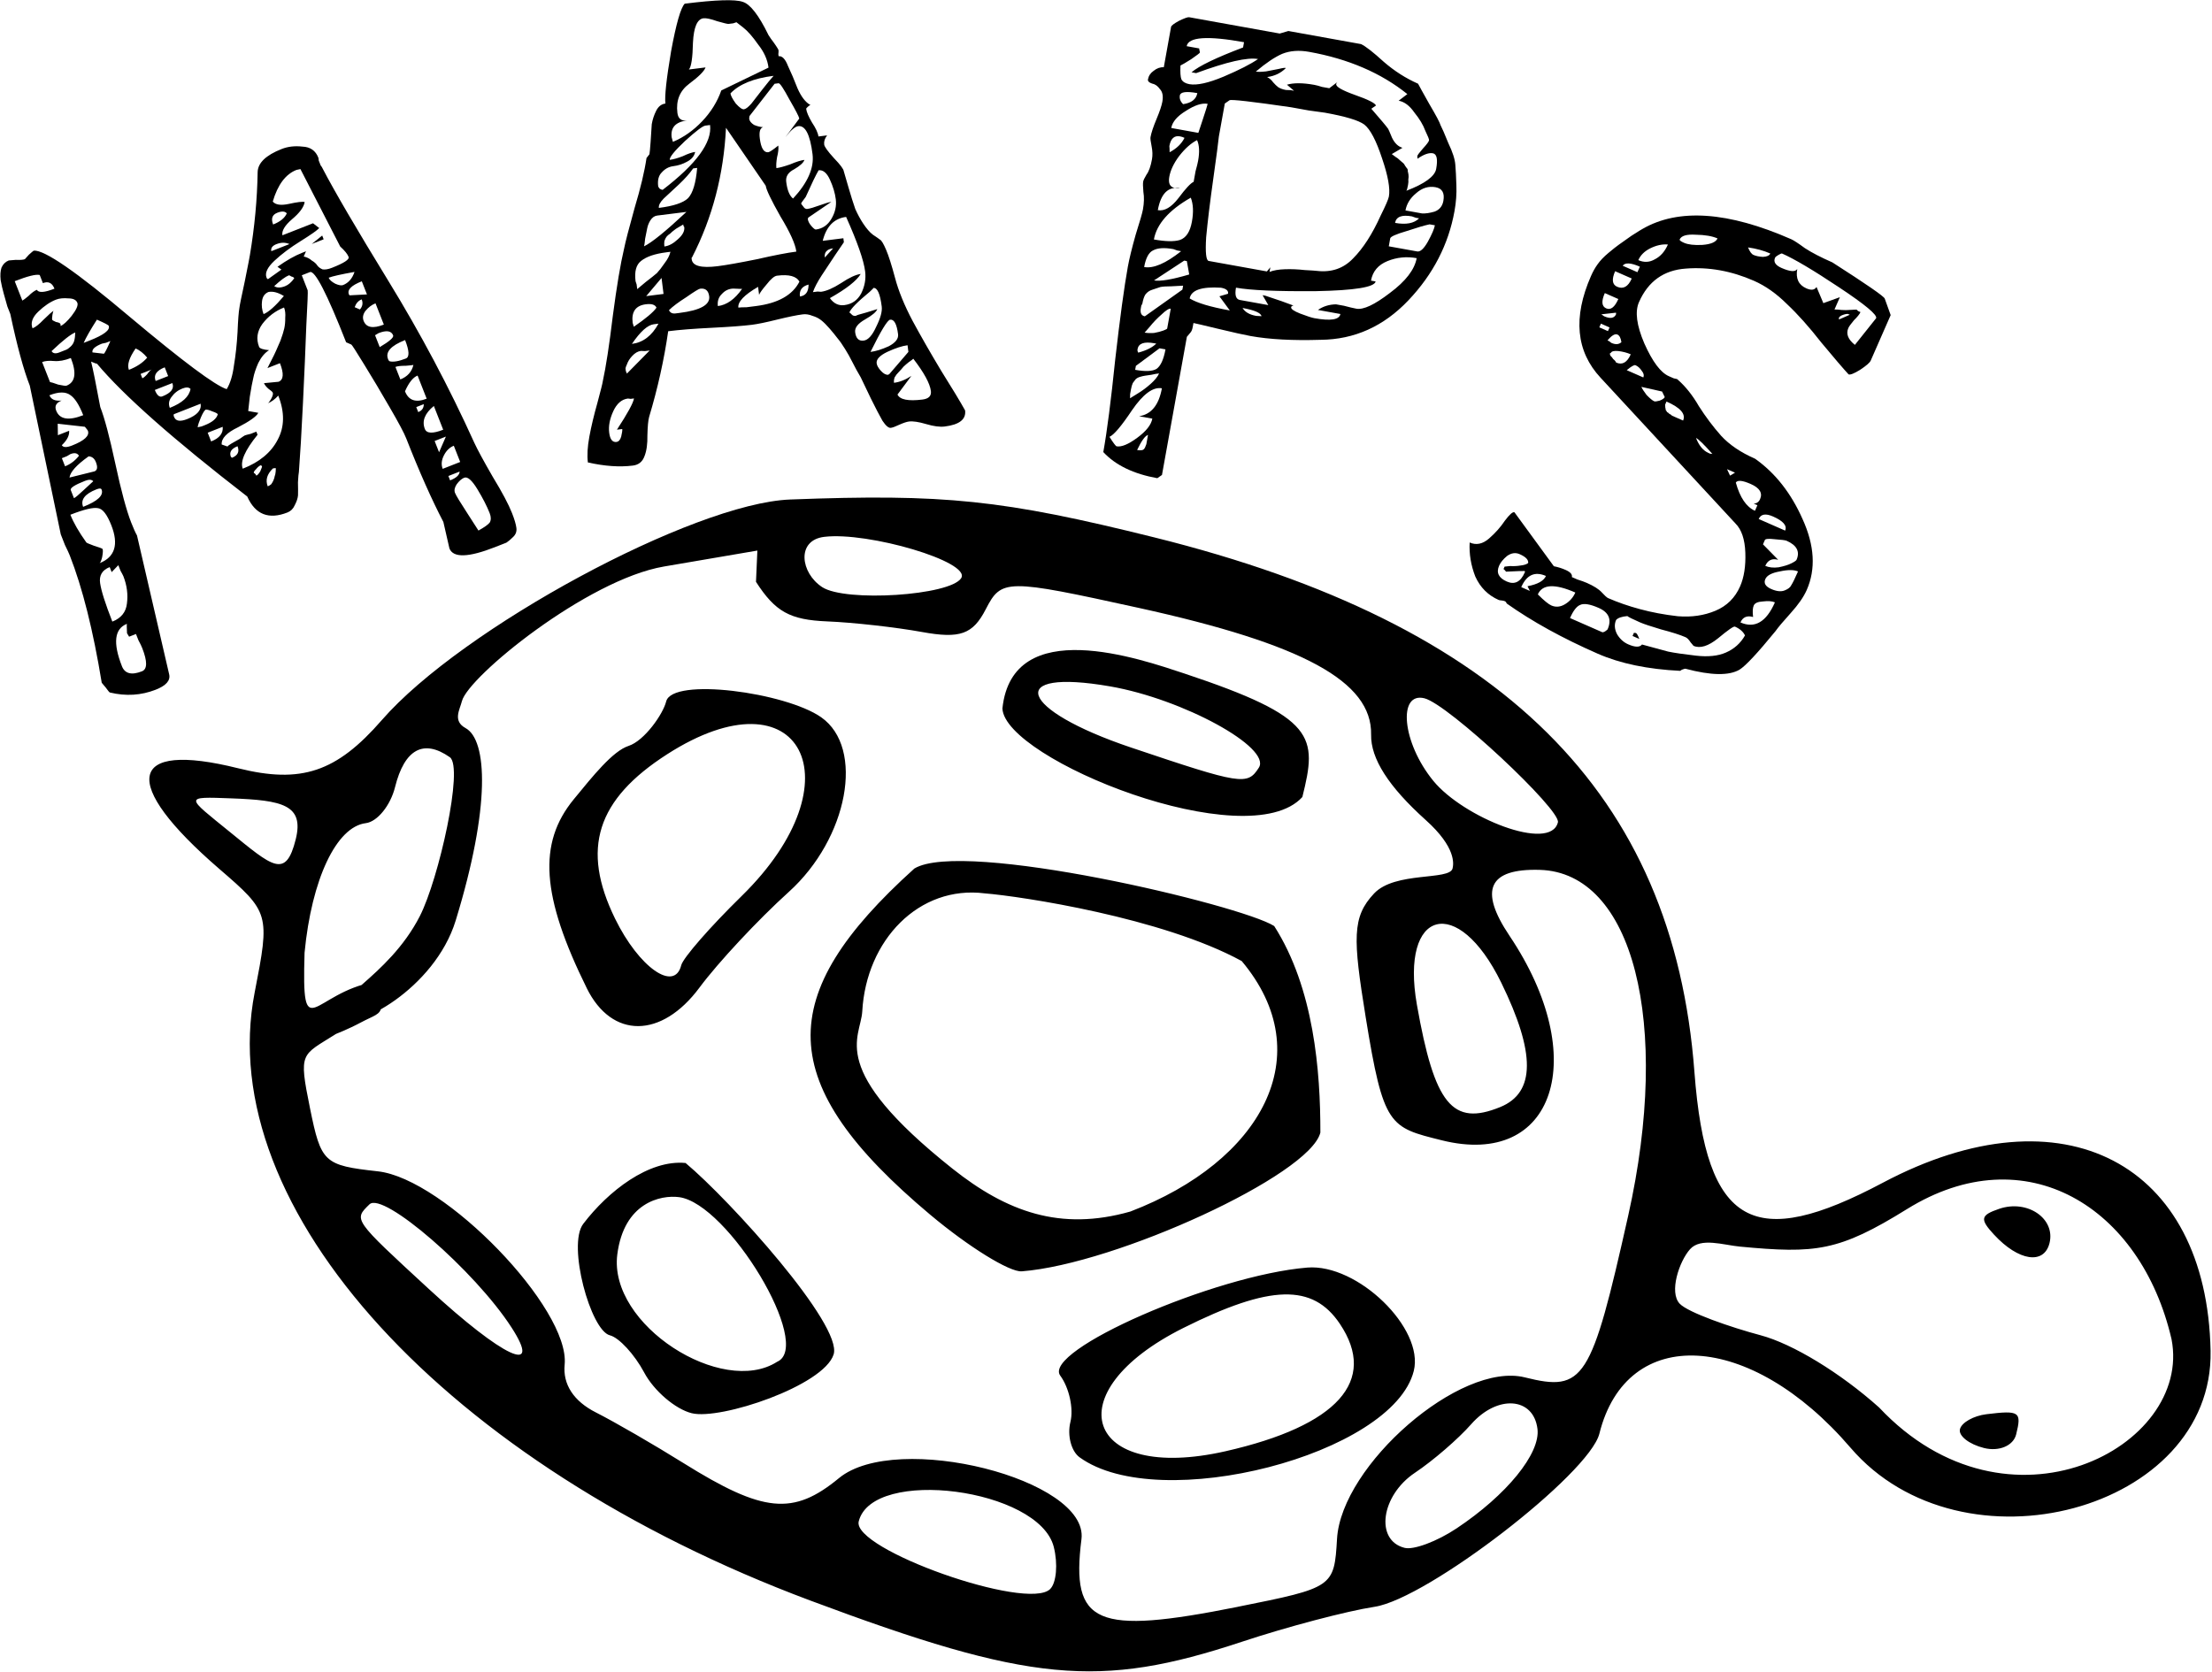 <?xml version="1.0" encoding="UTF-8" standalone="no"?>
<!-- Created with Inkscape (http://www.inkscape.org/) -->

<svg
   xmlns:dc="http://purl.org/dc/elements/1.1/"
   xmlns:cc="http://creativecommons.org/ns#"
   xmlns:rdf="http://www.w3.org/1999/02/22-rdf-syntax-ns#"
   xmlns:svg="http://www.w3.org/2000/svg"
   xmlns="http://www.w3.org/2000/svg"
   xmlns:sodipodi="http://sodipodi.sourceforge.net/DTD/sodipodi-0.dtd"
   xmlns:inkscape="http://www.inkscape.org/namespaces/inkscape"
   width="44.721mm"
   height="33.818mm"
   viewBox="0 0 44.721 33.818"
   version="1.1"
   id="svg5011"
   inkscape:version="0.92.1 r15371"
   sodipodi:docname="stickers_little_new.svg">
  <defs
     id="defs5005" />
  <sodipodi:namedview
     id="base"
     pagecolor="#ffffff"
     bordercolor="#666666"
     borderopacity="1.0"
     inkscape:pageopacity="0.0"
     inkscape:pageshadow="2"
     inkscape:zoom="2.8"
     inkscape:cx="30.879966"
     inkscape:cy="66.808094"
     inkscape:document-units="mm"
     inkscape:current-layer="text39981-9-3-5"
     showgrid="false"
     fit-margin-top="0"
     fit-margin-left="0"
     fit-margin-right="0"
     fit-margin-bottom="0"
     inkscape:window-width="1920"
     inkscape:window-height="1147"
     inkscape:window-x="-8"
     inkscape:window-y="-8"
     inkscape:window-maximized="1" />
  <g
     inkscape:label="Calque 1"
     inkscape:groupmode="layer"
     id="layer1"
     transform="translate(-5.925,-5.973)">
    <g
       id="g5156"
       transform="matrix(0.282,0,0,0.282,16.971,12.268)">
      <g
         transform="translate(-83.298,-264.81)"
         style="display:inline"
         inkscape:label="calque2"
         id="layer3" />
      <g
         transform="translate(-83.298,-264.81)"
         style="display:inline"
         id="layer1-9"
         inkscape:label="Calque 1">
        <g
           style="display:inline"
           id="g10020-9"
           transform="translate(-331.065,378.714)">
          <g
             id="g9548-8-2"
             transform="translate(615.787,-542.844)">
            <g
               inkscape:export-ydpi="90"
               inkscape:export-xdpi="90"
               inkscape:export-filename="C:\Users\Sébastien\Pictures\text39987-0-9.png"
               id="text39921-8-4-2"
               style="font-style:normal;font-weight:normal;font-size:48.148px;line-height:125%;font-family:sans-serif;letter-spacing:0px;word-spacing:0px;fill:#000000;fill-opacity:1;stroke:none;stroke-width:1px;stroke-linecap:butt;stroke-linejoin:miter;stroke-opacity:1"
               inkscape:transform-center-x="-0.16509734"
               transform="rotate(-17.028,-309.699,571.319)"
               inkscape:transform-center-y="-0.040119424">
              <path
                 id="path21201-3"
                 style="font-style:normal;font-variant:normal;font-weight:normal;font-stretch:normal;font-family:'Cabin Sketch';-inkscape-font-specification:'Cabin Sketch'"
                 d="m -202.401,483.863 q -0.052,-0.044 -0.177,-0.421 l -0.177,-0.421 q 0.771,-5.661 0.482,-9.406 -0.018,-0.24 -0.111,-0.812 -0.044,-0.576 -0.063,-0.816 l 0.999,-10.846 q -0.141,-1.824 0.169,-5.325 -0.008,-0.096 -0.044,-0.576 0.007,-0.532 0.022,-0.968 0.011,-0.484 0.07,-0.971 0.103,-0.539 0.321,-0.846 0.266,-0.31 0.65,-0.34 l 0.491,0.107 q 0.447,0.159 0.639,0.144 l 0.369,-0.222 q 0.373,-0.174 0.421,-0.177 1.13,0.251 5.189,6.554 4.056,6.255 5.127,6.993 0.543,-0.476 0.997,-1.477 0.502,-1.005 0.941,-2.197 0.436,-1.241 0.646,-1.643 0.081,-0.199 0.93,-1.714 0.845,-1.562 0.886,-1.662 1.381,-2.762 2.278,-5.536 0.314,-0.942 2.138,-1.082 0.72,-0.056 1.47,0.273 0.794,0.277 0.857,1.093 0.004,0.048 -0.033,0.196 0.008,0.096 0.015,0.192 0.004,0.048 0.015,0.192 0.059,0.14 0.066,0.236 0.499,2.714 2.15,9.106 1.652,6.392 2.491,12.895 0.111,0.812 0.547,2.71 0.484,1.894 0.562,2.902 0.056,0.72 -0.011,1.112 -0.066,0.391 -0.439,0.565 -0.325,0.17 -0.561,0.236 -0.192,0.015 -0.864,0.067 -3.072,0.237 -3.157,-0.867 l 0.14,-1.942 q -0.495,-2.666 -0.791,-6.507 -0.048,-0.624 -0.48,-2.474 -0.436,-1.898 -0.846,-3.46 -0.414,-1.61 -0.466,-1.654 l -0.31,-0.266 q -0.433,-5.617 -1.009,-5.572 l -0.624,0.048 0.089,1.152 q 0.008,0.096 -0.831,2.382 -0.79,2.282 -1.864,5.262 -1.074,2.98 -1.72,4.624 -0.085,0.151 -0.284,0.698 -0.151,0.543 -0.269,0.89 -0.122,0.299 -0.436,0.613 -0.266,0.31 -0.65,0.34 -2.16,0.166 -2.419,-1.938 -5.799,-8.197 -7.513,-12.266 -0.048,0.004 -0.358,-0.262 -0.037,0.775 -0.325,3.309 0.096,1.248 -0.158,4.213 -0.254,2.965 -0.147,4.357 0.052,0.672 0.126,1.004 l -0.711,10.196 q -0.044,0.679 -1.244,0.772 -1.68,0.129 -3.198,-0.768 z m 1.377,-1.555 q 0.067,0.864 1.267,0.772 0.624,-0.048 0.506,-1.584 -0.018,-0.24 -0.096,-0.62 -0.03,-0.384 -0.037,-0.48 l -0.528,0.041 -0.07,-0.284 q 0.148,-0.591 0.192,-0.643 -1.44,0.111 -1.233,2.799 z m 26.768,-5.443 q -0.318,0.266 -0.295,0.554 0.022,0.288 0.417,1.658 0.395,1.37 0.399,1.418 0.713,-0.151 0.942,-0.314 0.225,-0.211 0.192,-0.643 -0.063,-0.816 -0.34,-1.905 -0.277,-1.089 -0.661,-1.06 -0.288,0.022 -0.654,0.292 z m -26.488,2.186 q 1.008,-0.078 1.377,-0.927 0.413,-0.901 0.332,-1.957 -0.008,-0.096 -0.081,-0.428 -0.03,-0.384 -0.033,-0.432 l -0.602,0.336 -0.03,-0.384 q -0.864,0.067 -0.993,0.897 -0.129,0.831 0.03,2.895 z m 26.093,-2.928 0.026,0.336 q 0.72,-0.056 0.838,-0.403 z m 1.008,-1.961 q -0.48,0.037 -0.883,0.454 -0.402,0.417 -0.365,0.897 l 1.344,-0.104 z m -1.215,-0.727 0.067,0.864 0.798,-0.931 z m -25.03,0.432 q 0.011,0.144 -0.199,0.547 -0.214,0.355 -0.31,0.362 1.776,-0.137 1.606,-2.345 -0.096,-1.248 -0.547,-1.455 -0.454,-0.255 -2.038,-0.133 0.07,0.912 0.51,2.23 0.004,0.048 0.465,0.399 0.458,0.303 0.513,0.395 z m 24.612,-1.462 q 0.041,0.528 1.241,0.436 l -0.141,-1.824 q -1.171,0.477 -1.1,1.389 z m -11.241,-0.486 q -0.79,0.399 -0.735,1.119 0.144,-0.011 0.284,-0.07 0.137,-0.107 0.225,-0.211 0.133,-0.155 0.174,-0.255 0.089,-0.103 0.17,-0.303 0.081,-0.199 0.077,-0.247 l -0.196,-0.033 z m -0.761,-0.473 q -0.192,0.015 -0.421,0.177 -0.233,0.115 -0.225,0.211 l 0.052,0.044 q 0.055,0.092 0.063,0.188 0.144,-0.011 0.369,-0.222 0.222,-0.259 0.218,-0.307 l -0.055,-0.092 z m 11.872,-0.722 0.03,0.384 q 0.432,-0.033 0.546,-0.428 z m -11.459,-1.435 q -1.791,1.2 -1.728,2.016 1.92,-0.148 2.995,-1.245 1.122,-1.101 0.974,-3.021 -0.462,0.277 -0.894,0.31 0.096,-0.008 0.321,-0.218 0.27,-0.262 0.258,-0.406 -0.008,-0.096 -0.222,-0.369 -0.166,-0.277 -0.181,-0.469 l 1.03,0.21 q 0.576,-0.044 0.484,-1.245 l -0.96,0.074 q 0.044,-0.052 0.402,-0.417 0.358,-0.366 0.535,-0.572 0.177,-0.207 0.532,-0.62 0.351,-0.462 0.521,-0.764 0.17,-0.303 0.284,-0.698 0.162,-0.399 0.137,-0.735 -1.008,0.078 -1.832,0.672 -0.775,0.591 -0.705,1.503 0.015,0.192 0.613,0.436 -0.521,0.137 -1.012,0.657 -0.443,0.517 -0.653,0.92 -0.214,0.355 -0.631,1.208 -0.369,0.849 -0.41,0.949 l 0.654,0.336 q -0.314,0.314 -1.695,0.565 -1.337,0.2 -1.481,0.838 l 0.358,0.262 q 0.044,-0.052 0.329,-0.122 0.332,-0.074 0.665,-0.148 0.377,-0.126 0.425,-0.129 0.096,-0.008 0.436,0.015 0.336,-0.026 0.432,-0.033 l 0.018,0.24 z m 11.019,0.117 q 0.081,1.056 1.33,0.96 l -0.137,-1.776 q -0.528,0.041 -1.193,0.816 z m -12.633,0.249 q -0.72,0.056 -0.679,0.584 l 0.055,0.092 q 0.672,-0.052 0.624,-0.676 z m -10.576,-0.006 q -1.344,0.104 -1.281,0.92 1.68,-0.129 1.628,-0.802 -0.011,-0.144 -0.347,-0.118 z m 23.065,-2.115 0.074,0.96 q 0.816,-0.063 1.2,-0.72 -0.048,0.004 -0.539,-0.103 -0.495,-0.155 -0.735,-0.137 z m -23.659,1.292 q -1.2,0.092 -1.182,0.333 l 0.048,0.624 q 0.144,-0.011 0.842,-0.355 0.698,-0.344 0.838,-0.403 -0.115,-0.233 -0.547,-0.199 z m 9.409,-0.725 0.052,0.672 q 0.96,-0.074 1.1,-0.761 z m 13.97,-1.077 q 0.355,0.214 1.171,0.151 0.432,-0.033 0.336,-1.281 -1.632,0.126 -1.569,0.942 l 0.008,0.096 0.055,0.092 z m -24.387,1.251 1.843,0.1 q 0.336,-0.026 0.292,-0.602 -0.033,-0.432 -0.38,-0.55 -1.507,0.502 -1.754,1.053 z m 11.495,-1.224 q -0.008,-0.096 -0.314,-0.314 -0.259,-0.222 -0.406,-0.258 -0.144,0.011 -0.498,0.425 -0.31,0.362 -0.436,0.613 0.048,-0.004 0.292,0.026 l 0.24,-0.018 q 0.864,-0.067 1.123,-0.473 z m 12.441,-2.118 0.07,0.912 q 1.185,-0.285 1.167,-0.525 -0.041,-0.528 -0.953,-0.458 l -0.284,0.07 z m -24.051,1.853 0.048,0.624 q 0.624,-0.048 1.174,-0.429 -0.074,-0.332 -0.554,-0.295 -0.048,0.004 -0.284,0.07 -0.24,0.018 -0.384,0.03 z m 8.593,-0.662 -0.041,0.1 0.008,0.096 q 0.037,0.48 0.853,0.417 1.152,-0.089 1.244,-0.772 l -2.064,0.159 z m -8.324,-0.228 q 0.07,0.284 0.694,0.236 1.44,-0.111 1.396,-0.687 -0.004,-0.048 -0.122,-0.329 l -1.798,-0.779 -0.229,0.79 0.864,-0.067 q -0.107,0.491 -0.805,0.835 z m 9.457,-1.357 q -0.528,0.041 -0.938,0.362 -0.366,0.27 -0.332,0.702 1.44,-0.111 1.817,-0.864 -0.115,-0.233 -0.547,-0.199 z m 13.844,-0.825 q 0.059,0.768 1.307,0.672 l -0.126,-1.632 q -0.432,0.033 -0.846,0.307 -0.366,0.27 -0.336,0.654 z m -15.764,0.346 q 0.048,0.624 0.384,0.598 1.008,-0.078 0.96,-0.702 z m 15.436,-1.479 0.31,0.266 q 0.369,-0.222 0.336,-0.654 -0.384,0.03 -0.646,0.388 z m -22.633,0.827 q 0.078,1.008 1.758,0.879 -0.092,-1.2 -0.466,-1.654 -0.377,-0.502 -1.433,-0.421 0.037,0.48 0.724,0.62 -0.624,0.048 -0.583,0.576 z m 8.349,-0.692 q -0.96,0.074 -0.908,0.746 l 0.96,-0.074 z m 14.158,-1.139 q 0.008,0.096 0.055,0.092 l 1.182,0.295 -0.078,-1.008 q -1.2,0.092 -1.159,0.621 z m -15.949,1.084 0.026,0.336 q 0.144,-0.011 0.421,-0.177 0.273,-0.214 0.417,-0.225 z m 0.195,-1.85 q -0.956,0.75 -0.912,1.326 0.912,-0.07 1.51,-0.454 -0.236,-0.561 -0.598,-0.871 z m 14.716,-0.796 q 0.018,0.24 0.332,0.554 0.31,0.266 0.502,0.251 0.624,-0.048 1.06,-0.661 -1.462,-0.177 -1.894,-0.144 z m -4.417,-0.287 q -0.432,0.033 -0.639,0.484 -0.207,0.451 -0.17,0.931 0.576,-0.044 1.772,-0.813 -0.476,-0.543 -0.964,-0.602 z m -16.876,1.59 q 0.1,0.041 0.51,0.347 0.454,0.255 0.55,0.247 1.008,-0.078 0.875,-1.806 -0.72,0.056 -1.219,-0.148 -0.499,-0.203 -0.835,-0.177 z m 17.385,-1.871 q 0.214,0.273 0.742,0.233 0.384,-0.03 0.794,-0.351 -0.008,-0.096 -0.159,-0.181 -0.107,-0.137 -0.155,-0.133 -0.384,0.03 -1.222,0.432 z m 2.644,-1.411 q 0.303,0.17 0.469,0.447 0.211,0.225 0.277,0.462 0.063,0.188 0.27,0.366 0.251,0.126 0.683,0.092 1.392,-0.107 1.37,-0.395 -0.026,-0.336 -0.358,-0.89 l -1.101,-6.145 -0.292,-0.026 q -1.248,0.096 -2.286,1.673 0.177,0.421 1.052,0.498 0.923,0.074 1.126,0.203 -0.251,0.502 -1.233,0.916 -0.934,0.41 -0.993,0.897 l 2.352,-0.181 0.325,0.458 q -0.277,0.166 -1.555,0.506 -1.278,0.34 -2.208,0.798 -0.931,0.458 -0.89,0.986 0.004,0.048 0.004,0.048 l 0.056,0.092 1.13,-0.377 -0.214,-0.273 q 1.13,-0.377 1.994,-0.443 l 0.288,-0.022 -0.266,0.31 z m -16.495,2.14 0.75,0.329 q 0.096,-0.008 0.716,-0.731 -0.048,0.004 -0.336,0.026 l -0.292,-0.026 q -0.816,0.063 -0.838,0.403 z m -2.777,-0.945 q 0.07,0.284 0.502,0.251 0.432,-0.033 0.528,-0.041 0.144,-0.011 0.377,-0.126 0.233,-0.115 0.362,-0.318 0.129,-0.203 0.247,-0.55 -0.528,0.041 -2.016,0.783 z m 3.77,-1.208 q -0.997,0.849 -1.396,1.315 l 0.432,-0.033 q 1.68,-0.129 1.643,-0.61 -0.008,-0.096 -0.68,-0.672 z m 17.208,-1.036 0.022,0.288 -0.912,0.07 z m -3.312,-0.373 q -0.48,0.037 -0.502,0.377 l 1.392,-0.107 q -0.362,-0.31 -0.89,-0.269 z m -16.961,0.486 q 0.004,0.048 0.211,0.225 0.251,0.126 0.259,0.222 0.008,0.096 -0.037,0.148 0.336,-0.026 0.979,-0.462 0.687,-0.488 0.665,-0.776 -0.026,-0.336 -0.521,-0.491 -0.499,-0.203 -0.883,-0.173 -0.672,0.052 -1.462,0.451 -0.79,0.399 -0.742,1.023 0.336,-0.026 0.938,-0.362 0.65,-0.34 0.886,-0.406 -0.048,0.004 -0.174,0.255 -0.126,0.251 -0.118,0.347 z m 17.666,-2.617 q -0.576,0.044 -0.524,0.716 0.816,-0.063 1.171,-0.477 -0.118,-0.281 -0.646,-0.24 z m -19.428,-0.821 0.115,1.488 q 0.096,-0.008 0.517,-0.185 0.417,-0.225 0.705,-0.248 0.077,0.38 1.23,0.292 -0.052,-0.672 -0.676,-0.624 l -0.048,-0.624 q -0.355,-0.214 -1.843,-0.1 z"
                 inkscape:connector-curvature="0" />
            </g>
            <g
               inkscape:export-ydpi="90"
               inkscape:export-xdpi="90"
               inkscape:export-filename="C:\Users\Sébastien\Pictures\text39987-0-9.png"
               id="text39921-7-7-5-0"
               style="font-style:normal;font-weight:normal;font-size:48.148px;line-height:125%;font-family:sans-serif;letter-spacing:0px;word-spacing:0px;fill:#000000;fill-opacity:1;stroke:none;stroke-width:1px;stroke-linecap:butt;stroke-linejoin:miter;stroke-opacity:1"
               transform="rotate(-2.753,-831.412,3631.265)">
              <path
                 id="path21226-1"
                 style="font-style:normal;font-variant:normal;font-weight:normal;font-stretch:normal;font-family:'Cabin Sketch';-inkscape-font-specification:'Cabin Sketch'"
                 d="m -45.889,473.862 q -0.059,-0.768 0.196,-1.85 0.255,-1.082 0.687,-2.371 0.429,-1.337 0.462,-1.532 0.414,-1.529 0.946,-4.66 0.577,-3.183 1.035,-4.764 0.185,-0.739 0.89,-2.869 0.754,-2.134 1.031,-3.556 l 0.222,-0.258 q 0.037,-0.148 0.126,-0.879 0.085,-0.779 0.144,-1.267 0.107,-0.491 0.362,-0.945 0.255,-0.454 0.687,-0.487 -0.059,-0.768 0.584,-3.715 0.691,-2.95 1.142,-3.371 3.36,-0.258 4.158,0.067 0.794,0.277 1.735,2.474 l 0.166,0.277 q 0.162,0.229 0.329,0.506 0.166,0.277 0.17,0.325 0.007,0.096 -0.026,0.292 l 0.011,0.144 q 0.384,-0.029 0.635,0.724 0.295,0.702 0.609,1.643 0.362,0.938 0.868,1.237 -0.048,0.004 -0.185,0.111 -0.137,0.107 -0.133,0.155 0.026,0.336 0.365,0.986 0.388,0.646 0.417,1.03 l 0.624,-0.048 q -0.266,0.31 -0.24,0.646 0.018,0.24 0.657,1.012 0.635,0.724 0.653,0.964 0.07,0.284 0.284,1.185 0.214,0.901 0.41,1.562 0.24,0.609 0.517,1.071 0.332,0.554 0.642,0.82 0.358,0.262 0.513,0.395 0.151,0.085 0.395,0.742 0.244,0.657 0.542,2.035 0.303,1.425 1.111,3.15 0.805,1.677 1.875,3.671 1.119,1.991 1.576,2.921 0.074,0.96 -1.511,1.082 -0.528,0.041 -1.322,-0.237 -0.794,-0.277 -1.226,-0.244 -0.24,0.018 -0.709,0.199 -0.421,0.177 -0.613,0.192 -0.24,0.018 -0.572,-0.536 -0.284,-0.558 -0.753,-1.632 -0.472,-1.123 -0.65,-1.544 -0.055,-0.092 -0.284,-0.558 -0.233,-0.513 -0.347,-0.746 -0.118,-0.281 -0.399,-0.79 -0.281,-0.51 -0.495,-0.783 -0.218,-0.321 -0.539,-0.731 -0.321,-0.41 -0.58,-0.632 -0.258,-0.222 -0.606,-0.34 -0.351,-0.166 -0.687,-0.14 -0.624,0.048 -1.861,0.288 -1.189,0.236 -1.813,0.284 -0.96,0.074 -2.891,0.077 -1.931,0.003 -3.131,0.096 -0.588,3.039 -1.659,6.067 -0.118,0.347 -0.189,1.318 -0.026,0.919 -0.274,1.47 -0.244,0.598 -0.868,0.646 -1.44,0.111 -3.216,-0.381 z m 1.995,-3.582 q -0.421,0.805 -0.366,1.525 0.055,0.72 0.487,0.687 0.24,-0.018 0.358,-0.366 0.115,-0.395 0.103,-0.539 l -0.384,0.029 q 1.223,-1.687 1.33,-2.179 -0.048,0.004 -0.24,0.018 l -0.196,-0.033 q -0.672,0.052 -1.093,0.857 z m 20.41,-0.214 q 0.236,0.561 1.772,0.443 0.672,-0.052 0.632,-0.58 -0.063,-0.816 -1.148,-2.375 -0.044,0.052 -0.321,0.218 -0.229,0.162 -0.41,0.321 -0.133,0.155 -0.358,0.366 -0.181,0.159 -0.31,0.362 -0.081,0.199 -0.067,0.391 0.624,-0.048 1.27,-0.436 l -1.06,1.289 z m -1.384,-2.308 q 0.018,0.24 0.284,0.558 0.266,0.318 0.506,0.299 l 0.092,-0.056 1.429,-1.51 -0.037,-0.48 q -0.576,0.044 -1.466,0.402 -0.842,0.354 -0.809,0.786 z m 1.116,-3.08 q -0.288,0.022 -1.518,2.241 0.576,-0.044 1.326,-0.343 0.746,-0.347 0.709,-0.827 -0.085,-1.104 -0.517,-1.071 z m -17.955,1.378 q -0.336,0.026 -0.65,0.34 -0.27,0.262 -0.392,0.561 -0.126,0.251 -0.122,0.299 l 0.015,0.192 q 0.059,0.14 0.063,0.188 l 1.714,-1.58 q -0.096,0.007 -0.336,0.026 l -0.292,-0.026 z m 15.406,-0.603 q 0.052,0.672 0.58,0.632 0.48,-0.037 0.942,-0.942 0.51,-0.908 0.469,-1.436 -0.107,-1.392 -0.539,-1.359 0.048,-0.004 -0.27,0.262 -1.37,1.023 -1.533,1.421 0.048,-0.004 0.155,0.133 0.107,0.137 0.299,0.122 0.044,-0.052 0.757,-0.203 0.757,-0.203 0.805,-0.207 -0.122,0.299 -0.912,0.698 -0.79,0.399 -0.753,0.879 z m -14.391,-1.262 q -0.672,0.052 -1.636,1.333 1.2,-0.092 1.972,-1.359 z m 12.7,-1.264 q 0.384,0.598 1.008,0.55 0.816,-0.063 1.245,-0.772 0.425,-0.757 0.362,-1.573 -0.092,-1.2 -1.174,-3.966 -1.296,0.1 -1.758,1.632 l 1.488,-0.114 0.022,0.288 q -0.089,0.103 -0.657,0.871 -0.524,0.716 -1.049,1.433 -0.48,0.665 -0.683,1.163 0.048,-0.004 0.336,-0.026 l 0.244,0.029 q 0.576,-0.044 1.455,-0.546 0.923,-0.554 1.451,-0.594 -0.476,0.713 -2.29,1.624 z m -13.198,-0.194 q -1.104,0.085 -1.012,1.285 l 0.07,0.284 q 1.337,-0.827 1.688,-1.288 -0.122,-0.329 -0.746,-0.281 z m 1.632,0.503 q 0.118,0.281 0.454,0.255 l 0.288,-0.022 q 2.256,-0.173 2.186,-1.085 -0.048,-0.624 -0.624,-0.58 -0.144,0.011 -1.019,0.561 -0.879,0.502 -1.285,0.871 z m 6.463,-1.365 q -1.533,0.794 -1.485,1.418 0.192,-0.015 0.58,0.004 0.432,-0.033 0.672,-0.052 2.4,-0.184 3.209,-1.598 -0.288,-0.606 -1.584,-0.506 -0.288,0.022 -0.776,0.591 -0.491,0.521 -0.573,0.72 l -0.044,-0.576 z m -1.784,0.04 q -0.484,-0.011 -0.842,0.354 -0.362,0.318 -0.321,0.846 0.96,-0.074 1.795,-1.152 -0.096,0.007 -0.34,-0.022 -0.244,-0.029 -0.292,-0.026 z m 5.406,-0.029 q -0.713,0.151 -0.661,0.823 0.624,-0.048 0.661,-0.823 z m -10.506,-0.98 -1.16,1.248 1.248,-0.096 z m 0.44,-1.82 q -1.248,0.096 -1.843,0.528 -0.55,0.38 -0.469,1.436 l 0.066,0.236 q 0.022,0.288 0.026,0.336 0.137,-0.107 0.639,-0.484 0.55,-0.38 0.824,-0.594 0.27,-0.262 0.576,-0.672 0.355,-0.414 0.469,-0.809 l -0.288,0.022 z m 11.95,0.29 q -0.672,0.052 -0.628,0.628 z m -10.166,0.297 q 0.055,0.72 1.832,0.584 0.912,-0.07 2.821,-0.361 1.906,-0.339 2.866,-0.413 -0.063,-0.816 -1.019,-2.578 -0.912,-1.813 -0.945,-2.245 l -2.647,-4.288 q -0.485,5.011 -2.871,9.154 l -0.044,0.052 q 0.004,0.048 0.007,0.096 z m 8.453,-2.484 q 0.018,0.24 0.233,0.513 0.214,0.273 0.31,0.266 0.72,-0.055 1.152,-0.716 0.432,-0.661 0.377,-1.381 -0.052,-0.672 -0.351,-1.422 -0.299,-0.75 -0.779,-0.713 -0.303,0.458 -1.016,1.865 -0.355,0.414 -0.351,0.462 l 0.055,0.092 q 0.055,0.092 0.162,0.229 0.103,0.089 0.199,0.081 0.288,-0.022 0.901,-0.214 0.613,-0.192 0.853,-0.21 l -1.706,1.048 -0.041,0.1 z m -8.667,-0.928 -2.112,0.162 q -0.288,0.022 -0.506,0.329 -0.174,0.255 -0.248,0.55 -0.074,0.295 -0.185,0.739 -0.063,0.439 -0.103,0.539 0.842,-0.354 3.154,-2.319 z m -0.27,0.89 q -0.092,0.055 -0.325,0.17 -0.233,0.114 -0.369,0.222 -0.092,0.056 -0.273,0.214 -0.185,0.111 -0.273,0.214 -0.089,0.103 -0.17,0.303 -0.033,0.196 -0.019,0.388 0.48,-0.037 0.979,-0.461 0.547,-0.428 0.513,-0.86 l -0.055,-0.092 z m 7.519,-2.702 q 0.07,0.912 0.432,1.222 1.662,-1.625 1.548,-3.113 -0.162,-2.112 -0.93,-2.053 -0.336,0.026 -0.957,0.749 l 1.06,-1.289 q -0.015,-0.192 -0.639,-1.4 -0.576,-1.211 -0.72,-1.2 l -0.288,0.022 -1.906,2.223 q -0.037,0.148 -0.033,0.196 0.018,0.24 0.325,0.458 0.351,0.166 0.643,0.192 -0.332,0.074 -0.277,0.794 0.081,1.056 0.561,1.019 0.144,-0.011 0.739,-0.443 0.026,0.336 -0.129,0.831 -0.107,0.491 -0.085,0.779 0.336,-0.026 0.997,-0.221 0.657,-0.244 1.041,-0.273 -0.122,0.299 -0.772,0.639 -0.654,0.292 -0.609,0.868 z m -6.617,-1.279 q -0.395,0.513 -1.075,1.097 -0.68,0.583 -1.134,0.956 -0.406,0.369 -0.384,0.657 1.584,-0.122 2.127,-0.598 0.539,-0.524 0.754,-2.134 z m -2.567,1.163 q 0.004,0.048 0.111,0.185 0.151,0.085 0.199,0.081 3.76,-2.606 3.616,-4.479 l -0.336,0.026 q -0.288,0.022 -1.514,1.034 -1.178,1.008 -1.156,1.296 0.384,-0.029 0.949,-0.218 0.561,-0.236 0.897,-0.262 -0.111,0.443 -0.624,0.676 -0.465,0.229 -0.993,0.269 -0.48,0.037 -0.838,0.402 -0.362,0.318 -0.31,0.99 z m 2.301,-4.619 q -1.248,0.096 -1.167,1.152 l 0.074,0.332 q 1.174,-0.428 2.164,-1.373 0.99,-0.945 1.477,-2.142 l 3.46,-1.473 q -0.066,-0.864 -0.661,-1.688 -0.55,-0.875 -1.015,-1.274 l -0.465,-0.399 q -0.048,0.004 -0.236,0.067 -0.192,0.015 -0.336,0.026 -0.096,0.007 -0.79,-0.229 -0.698,-0.284 -0.986,-0.262 -0.672,0.052 -0.835,1.706 -0.115,1.651 -0.384,1.913 l 1.2,-0.092 q -0.163,0.399 -1.219,1.108 -1.056,0.709 -0.953,2.053 0.048,0.624 0.672,0.576 z m 3.195,-1.79 q 0.018,0.24 0.347,0.746 0.373,0.454 0.565,0.44 0.192,-0.015 0.55,-0.38 0.355,-0.414 0.842,-0.982 0.532,-0.62 0.846,-0.934 -2.16,0.166 -3.15,1.111 z"
                 inkscape:connector-curvature="0" />
            </g>
            <g
               inkscape:export-ydpi="90"
               inkscape:export-xdpi="90"
               inkscape:export-filename="C:\Users\Sébastien\Pictures\text39987-0-9.png"
               id="text39921-7-1-9-5-1"
               style="font-style:normal;font-weight:normal;font-size:48.148px;line-height:125%;font-family:sans-serif;letter-spacing:0px;word-spacing:0px;fill:#000000;fill-opacity:1;stroke:none;stroke-width:1px;stroke-linecap:butt;stroke-linejoin:miter;stroke-opacity:1"
               transform="rotate(-1.482,-1353.482,7351.371)">
              <path
                 id="path21245-5"
                 style="font-style:normal;font-variant:normal;font-weight:normal;font-stretch:normal;font-size:48.148px;font-family:'Cabin Sketch';-inkscape-font-specification:'Cabin Sketch'"
                 d="m 16.879,472.175 q 0.459,-2.216 1.027,-6.622 0.625,-4.443 1.074,-6.612 0.176,-0.849 0.62,-2.281 0.491,-1.423 0.569,-1.8 0.146,-0.707 0.065,-1.265 -0.034,-0.548 0.005,-0.737 0.029,-0.141 0.249,-0.489 0.267,-0.338 0.423,-1.093 0.088,-0.424 -0.003,-0.935 -0.091,-0.511 -0.062,-0.652 0.098,-0.471 0.462,-1.281 0.364,-0.81 0.452,-1.234 0.127,-0.613 -0.154,-0.917 -0.224,-0.341 -0.554,-0.41 -0.32,-0.115 -0.281,-0.304 0.078,-0.377 0.42,-0.602 0.351,-0.271 0.738,-0.241 l 0.595,-2.876 q 0.029,-0.141 0.579,-0.421 0.597,-0.27 0.738,-0.24 l 6.459,1.337 0.624,-0.166 5.186,1.074 q 0.489,0.249 1.596,1.314 1.117,1.018 2.416,1.631 0.102,0.218 0.774,1.488 0.681,1.223 0.764,1.535 0.14,0.275 0.52,1.288 0.437,0.976 0.462,1.571 0.034,0.548 0.037,1.483 0.013,0.888 -0.182,1.831 -0.742,3.583 -3.47,6.313 -2.729,2.729 -6.354,2.667 -3.003,0.017 -5.03,-0.402 -0.66,-0.137 -2.291,-0.573 -1.584,-0.426 -1.772,-0.465 -0.02,0.094 -0.059,0.283 -0.059,0.283 -0.182,0.405 l -0.257,0.291 -2.04,9.854 -0.341,0.224 q -2.546,-0.527 -3.82,-1.971 z m 0.47,-1.083 q 0.401,0.673 0.496,0.693 0.519,0.107 1.496,-0.575 0.977,-0.683 1.114,-1.343 l -0.943,-0.195 q 1.314,-0.171 1.685,-1.962 -0.943,-0.195 -2.182,1.515 -1.182,1.673 -1.665,1.868 z m 2.767,-0.066 q -0.312,0.083 -0.81,1.062 0.189,0.039 0.34,0.021 0.151,-0.018 0.237,-0.197 0.086,-0.179 0.096,-0.226 0.02,-0.094 0.068,-0.33 0.059,-0.283 0.068,-0.33 z m 0.908,-4.385 q -0.198,0.008 -0.558,0.081 -0.302,0.036 -0.454,0.054 -0.151,0.018 -0.359,0.073 -0.208,0.055 -0.332,0.177 -0.067,0.085 -0.2,0.254 -0.086,0.179 -0.145,0.462 -0.01,0.047 -0.068,0.33 -0.002,0.245 -0.011,0.293 0.057,-0.037 0.559,-0.327 0.502,-0.289 0.92,-0.645 0.475,-0.393 0.647,-0.751 z m -1.649,-0.587 -0.059,0.283 q 1.084,0.225 1.53,-0.027 0.455,-0.299 0.68,-1.383 l -0.424,-0.088 z m 1.361,-1.587 q -1.084,-0.225 -1.211,0.388 -0.029,0.141 0.045,0.255 0.88,-0.211 1.307,-0.614 l -0.141,-0.029 z m 1.244,-2.447 q -0.189,-0.039 -0.673,0.401 -0.475,0.393 -0.865,0.853 l -0.381,0.413 q 0.283,0.059 0.68,0.042 0.406,-0.063 0.671,-0.156 0.265,-0.093 0.275,-0.14 z M 19.953,461.601 q -0.01,0.047 -0.076,0.132 -0.02,0.094 -0.039,0.189 -0.107,0.519 0.27,0.597 l 2.741,-1.842 0.059,-0.283 q -0.245,-0.002 -0.841,0.023 -0.538,-0.013 -0.793,0.032 -0.208,0.055 -0.577,0.176 -0.312,0.083 -0.512,0.336 -0.143,0.216 -0.231,0.641 z m 3.401,-0.279 q 0.78,0.506 2.855,0.935 l -0.72,-1.034 0.624,-0.166 q 0.068,-0.33 -0.497,-0.447 -2.076,-0.184 -2.262,0.712 z m 3.772,0.781 q 0.252,0.446 0.959,0.592 l 0.387,0.031 q -0.073,-0.359 -1.346,-0.623 z m 3.655,-0.079 q -0.151,0.018 -0.171,0.112 -0.039,0.189 0.639,0.476 0.725,0.298 1.008,0.356 1.744,0.361 1.871,-0.252 l -1.603,-0.332 q 0.569,-0.374 1.306,-0.369 l 0.566,0.117 q 0.556,0.164 0.886,0.233 0.754,0.156 2.434,-1.069 1.727,-1.216 1.981,-2.442 -1.084,-0.225 -2.097,0.156 -1.013,0.38 -1.218,1.37 l 0.33,0.068 q -0.127,0.613 -4.3,0.585 -4.164,-0.075 -5.72,-0.398 -0.166,0.802 0.258,0.889 l 2.027,0.42 -0.392,-0.72 0.189,0.039 q 1.328,0.472 2.006,0.76 z m -7.748,-3.424 -2.2,1.364 q 0.66,0.137 2.533,-0.361 l -0.145,-0.964 z m -0.759,-0.846 q -0.943,-0.195 -1.436,0.047 -0.483,0.195 -0.688,1.185 0.99,0.205 2.68,-1.068 -0.047,-0.01 -0.283,-0.059 -0.226,-0.096 -0.273,-0.106 z m 3.96,-10.341 -0.488,2.357 q -0.07,0.576 -0.483,3.047 -0.413,2.471 -0.614,4.151 -0.143,1.642 0.14,1.701 l 4.149,0.859 0.257,-0.291 -0.068,0.33 q 0.426,-0.158 1.115,-0.162 0.689,-0.005 1.406,0.095 0.774,0.062 0.868,0.081 1.575,0.228 2.631,-0.832 1.102,-1.05 2.051,-3.017 0.564,-1.063 0.623,-1.346 0.176,-0.849 -0.416,-2.741 -0.582,-1.94 -1.211,-2.463 -0.592,-0.467 -2.808,-0.926 -0.141,-0.029 -1.141,-0.187 -0.99,-0.205 -1.273,-0.264 -4.225,-0.727 -4.396,-0.615 l -0.341,0.224 z m -2.614,6.687 q -2.379,1.278 -2.72,2.928 1.226,0.254 1.85,0.088 0.681,-0.203 0.906,-1.288 0.215,-1.037 -0.036,-1.728 z m -0.741,-0.694 q -1.273,-0.264 -1.644,1.528 0.707,0.146 1.498,-0.821 0.8,-1.014 1.122,-1.144 0.059,-0.283 0.156,-0.754 0.155,-0.509 0.203,-0.745 0.195,-0.943 -0.037,-1.483 -0.654,0.307 -1.311,1.105 -0.6,0.761 -0.746,1.468 -0.146,0.707 0.372,0.815 0.236,0.049 0.387,0.031 z m 18.185,3.126 -0.377,-0.078 q -0.511,0.091 -1.665,0.442 -1.145,0.304 -1.184,0.492 l -0.117,0.566 2.027,0.42 q 0.33,0.068 0.779,-0.675 0.459,-0.79 0.537,-1.167 z m -1.629,-0.681 q -1.084,-0.225 -1.221,0.436 1.179,0.244 1.73,-0.281 l -0.236,-0.049 q -0.226,-0.096 -0.273,-0.106 z m 1.751,-2.047 q -0.754,-0.156 -1.41,0.397 -0.646,0.506 -0.792,1.213 0.802,0.166 1.179,0.244 0.387,0.031 0.907,-0.107 0.53,-0.185 0.647,-0.751 0.176,-0.849 -0.532,-0.995 z m -17.905,-4.002 q -0.132,-0.076 -0.32,-0.116 -0.613,-0.127 -0.779,0.675 l 0.008,0.198 q 0.008,0.198 -0.002,0.246 0.767,-0.382 1.093,-1.003 z m 14.824,1.545 q 0.085,0.067 0.254,0.2 0.216,0.143 0.254,0.2 0.085,0.067 0.206,0.19 0.169,0.133 0.197,0.237 0.037,0.057 0.112,0.171 0.122,0.124 0.093,0.265 0.028,0.104 0.045,0.255 0.018,0.151 -0.021,0.34 0.018,0.151 -0.031,0.387 -0.078,0.377 -0.135,0.415 2.016,-0.713 2.182,-1.515 0.215,-1.037 -0.21,-1.125 -0.424,-0.088 -1.107,0.361 -0.018,-0.151 -0.008,-0.198 0.02,-0.094 0.4,-0.507 0.437,-0.45 0.467,-0.592 0.02,-0.094 -0.25,-0.691 -0.213,-0.634 -0.756,-1.337 -0.486,-0.74 -1.099,-0.867 l 0.636,-0.458 q -2.76,-2.342 -6.957,-3.21 -1.084,-0.225 -1.936,0.091 -0.805,0.325 -1.925,1.224 0.236,0.049 0.737,0.005 0.511,-0.091 0.917,-0.154 0.463,-0.101 0.501,-0.044 -0.551,0.525 -1.354,0.605 0.263,0.153 0.413,0.381 0.197,0.237 0.366,0.371 0.216,0.143 0.546,0.211 0.047,0.01 0.34,0.021 l 0.236,0.049 -0.497,-0.447 q 0.728,-0.193 1.954,0.06 0.236,0.049 0.556,0.164 0.377,0.078 0.519,0.107 l 0.636,-0.458 q -0.114,0.075 -0.133,0.169 -0.059,0.283 1.307,0.811 1.413,0.538 1.505,0.803 l -0.341,0.224 q 0.983,1.187 1.17,1.472 0.037,0.057 0.26,0.644 0.27,0.597 0.732,0.741 l -0.777,0.429 z m -13.099,-3.941 q -0.613,-0.127 -1.571,0.462 -0.948,0.541 -1.085,1.201 l 1.933,0.4 0.346,-0.961 q 0.346,-0.961 0.376,-1.102 z m -1.979,-0.656 q -0.068,0.33 0.213,0.634 0.907,-0.107 1.044,-0.767 -1.179,-0.244 -1.257,0.133 z m 0.099,-2.143 q -0.052,0.727 0.041,0.992 0.14,0.275 0.564,0.363 0.802,0.166 2.458,-0.474 1.714,-0.678 2.51,-1.201 -1.132,-0.234 -4.463,0.895 l -0.33,-0.068 q 0.826,-0.665 3.741,-1.684 l 0.078,-0.377 q -3.913,-0.81 -4.118,0.18 l 0.896,0.185 q -0.01,0.047 0.018,0.151 0.028,0.104 0.018,0.151 -0.01,0.047 -0.636,0.458 -0.616,0.364 -0.777,0.429 z"
                 inkscape:connector-curvature="0" />
            </g>
            <g
               inkscape:export-ydpi="90"
               inkscape:export-xdpi="90"
               inkscape:export-filename="C:\Users\Sébastien\Pictures\text39987-0-9.png"
               id="text39981-9-3-5"
               style="font-style:normal;font-weight:normal;font-size:48.148px;line-height:125%;font-family:sans-serif;letter-spacing:0px;word-spacing:0px;fill:#000000;fill-opacity:1;stroke:none;stroke-width:1px;stroke-linecap:butt;stroke-linejoin:miter;stroke-opacity:1"
               transform="rotate(34.194,79.604,-98.516)">
              <path
                 id="path21266-2"
                 style="font-style:normal;font-variant:normal;font-weight:normal;font-stretch:normal;font-family:'Cabin Sketch';-inkscape-font-specification:'Cabin Sketch'"
                 d="m 212.307,474.335 q -0.112,-0.077 -0.207,-0.059 -0.095,0.018 -0.228,0.091 -0.133,0.074 -0.181,0.082 -1.231,0.228 -2.336,-0.448 -1.066,-0.733 -1.703,-1.79 0.757,-0.14 0.987,-1.015 0.23,-0.875 0.222,-1.706 0.04,-0.84 0.23,-0.875 l 4.51,1.612 q 0.408,-0.174 0.835,-0.253 0.568,-0.105 0.668,0.17 0.047,-0.008 0.426,-0.079 0.417,-0.126 0.701,-0.179 0.805,-0.149 1.266,-0.039 0.461,0.11 0.603,0.084 1.136,-0.211 2.332,-0.628 1.243,-0.426 2.537,-1.107 1.285,-0.728 2.009,-1.842 0.724,-1.114 0.478,-2.439 -0.193,-1.042 -1.046,-2.206 -0.852,-1.164 -1.766,-1.337 l -13.865,-3.207 q -3.784,-0.865 -4.671,-5.647 -0.097,-0.521 -0.081,-0.964 0.007,-0.491 0.186,-1.112 0.179,-0.621 0.277,-0.884 0.098,-0.263 0.393,-1.052 0.342,-0.798 0.38,-0.854 1.945,-4.033 9.236,-5.385 0.284,-0.053 1.171,-0.021 0.878,-0.016 2.204,-0.262 4.336,-0.118 4.561,0.036 l 1.019,0.741 0.65,3.503 q 0.044,0.237 -0.259,0.978 -0.312,0.694 -0.501,0.73 -0.819,-0.191 -2.888,-0.787 -2.031,-0.652 -3.595,-0.9 -1.573,-0.296 -2.898,-0.05 -2.604,0.483 -4.523,2.014 -1.881,1.475 -1.433,3.889 0.202,1.089 1.98,2.228 1.826,1.131 2.772,0.955 0.142,-0.026 0.379,-0.07 l 0.228,-0.091 q 1.15,0.13 2.388,0.732 1.277,0.547 2.509,0.857 1.28,0.301 2.937,-0.006 2.653,0.047 5.255,1.67 2.65,1.614 3.098,4.029 0.149,0.805 -0.019,2.011 -0.168,1.206 -0.175,1.697 -0.269,3.037 -0.581,3.731 -0.564,1.182 -3.231,2.117 -0.047,0.008 -0.163,0.177 -0.077,0.112 -0.068,0.16 -2.991,1.828 -5.595,2.311 -4.071,0.755 -7.413,0.689 z m 5.63,-3.443 q -0.994,0.184 -1.217,0.568 -0.231,0.337 -0.073,1.189 l 2.462,-0.456 q 0.142,-0.026 0.223,-0.384 -0.211,-1.136 -1.394,-0.917 z m 1.52,0.012 q 0.097,0.521 0.64,0.812 0.535,0.244 1.056,0.147 0.805,-0.149 0.829,-0.546 1.243,-0.426 1.841,-0.635 0.636,-0.265 1.797,-0.872 1.161,-0.607 1.653,-1.384 0.531,-0.833 0.45,-1.797 -0.384,-0.223 -0.952,-0.117 -0.142,0.026 -0.529,1.371 -0.396,1.298 -1.153,1.438 l -0.31,-0.089 q -0.319,-0.137 -0.509,-0.102 -0.615,0.114 -1.764,0.523 -1.11,0.353 -1.536,0.432 -0.852,0.158 -1.003,0.137 -0.468,0.381 -0.51,0.682 z m -5.67,1.639 q 0.914,0.173 1.245,0.112 0.521,-0.097 0.764,-0.631 0.244,-0.535 0.138,-1.103 -2.367,0.439 -2.148,1.622 z m -3.454,-0.143 q 0.149,0.805 1.096,0.629 0.899,-0.167 0.698,-1.256 l -0.008,-0.048 -0.056,-0.038 q -0.133,0.074 -1.078,0.788 l -0.104,-0.03 q -0.104,-0.03 -0.151,-0.021 l -0.035,-0.189 0.296,-0.251 q 0.352,-0.212 0.601,-0.454 0.296,-0.251 0.356,-0.458 -0.156,-0.314 -0.866,-0.182 -0.473,0.088 -0.67,0.614 -0.149,0.517 -0.079,0.896 z m 3.191,-1.277 q -1.278,0.237 -1.015,1.657 l 0.663,-0.123 -0.328,-0.184 q 0.785,-0.782 0.68,-1.35 z m 7.51,-0.168 q 0.086,-0.065 0.133,-0.074 0.095,-0.018 0.431,0.214 l -0.521,0.097 -0.044,-0.237 z m 6.427,-5.746 q -0.645,0.218 -0.531,0.833 1.657,-0.307 1.236,-2.58 -0.331,0.061 -0.752,0.433 -0.43,0.324 -0.377,0.609 0.053,0.284 0.424,0.705 z m -0.802,-2.74 q 0.088,0.473 0.751,0.351 0.615,-0.114 0.847,-0.451 0.231,-0.337 0.187,-0.573 -0.005,-0.293 -0.155,-1.098 -0.473,0.088 -1.087,0.74 -0.622,0.605 -0.543,1.031 z m -0.014,-1.662 q -0.645,0.218 -0.522,0.88 0.426,-0.079 0.847,-0.451 0.412,-0.419 0.596,-0.747 0.184,-0.328 0.166,-0.423 -0.176,-0.947 -1.359,-0.727 -0.142,0.026 -0.761,0.386 -0.58,0.303 -0.554,0.446 l 0.061,0.331 z m -2.054,-2.361 q -0.852,0.158 -0.747,0.726 l 2.036,-0.377 q -0.105,-0.568 -1.289,-0.349 z m -3.572,-0.513 q 1.279,1.085 2.273,0.901 l -0.079,-0.426 -0.284,0.053 q 0.258,-0.195 0.196,-0.526 -0.132,-0.71 -1.173,-0.517 -0.947,0.176 -0.933,0.516 z m -1.061,-0.44 0.44,0.261 0.175,-0.375 z m -3.098,-0.601 q 0.73,0.501 1.345,0.387 0.047,-0.008 0.142,-0.026 0.086,-0.065 0.133,-0.074 -1.336,-0.34 -1.62,-0.287 z m -3.216,-0.971 q 0.026,0.142 0.044,0.237 0.065,0.086 0.13,0.172 0.056,0.038 0.121,0.124 0.103,0.03 0.16,0.068 0.095,-0.018 0.198,0.012 0.142,-0.026 0.245,0.003 0.095,-0.018 0.189,-0.035 0.142,-0.026 0.237,-0.044 0.095,-0.018 0.237,-0.044 0.142,-0.026 0.189,-0.035 -0.141,-0.757 -1.75,-0.459 z m -2.08,0.141 q 0.168,0.116 0.638,0.273 0.509,0.102 0.698,0.067 0.095,-0.018 0.296,-0.251 0.193,-0.281 0.166,-0.423 l -0.384,-0.223 z m -1.222,-1.047 q -0.142,0.026 -0.321,0.647 l 1.278,-0.237 q -0.044,-0.237 -0.354,-0.326 -0.319,-0.137 -0.603,-0.084 z m -1.959,0.265 -0.038,0.056 q 0.008,0.047 0.121,0.124 0.151,0.021 0.31,0.089 0.198,0.012 0.31,0.089 0.71,-0.132 0.535,-1.078 -0.426,0.079 -0.873,0.309 -0.4,0.221 -0.365,0.41 z m -0.349,-1.355 q -0.284,0.053 -0.351,0.751 l 0.142,-0.026 q 0.151,0.021 0.198,0.012 0.473,-0.088 0.554,-0.446 -0.307,-0.335 -0.544,-0.291 z m -1.417,0.018 0.053,0.284 0.663,-0.123 -0.053,-0.284 z m 0.452,-1.259 -0.803,0.688 0.246,0.004 q 0.71,-0.132 0.622,-0.605 l -0.065,-0.086 z m -1.454,-0.71 q 0.176,0.947 0.696,0.85 0.521,-0.097 0.345,-1.043 z m -0.269,-1.713 q 0.176,0.947 0.744,0.841 0.71,-0.132 0.535,-1.078 z m 1.283,-1.266 q -1.042,0.193 -1.057,0.637 l 1.136,-0.211 z m 0.771,-2.445 q -0.533,0.295 -0.901,0.951 -0.33,0.6 -0.224,1.168 0.663,-0.123 0.945,-0.714 0.33,-0.6 0.18,-1.405 z m 14.066,-2.314 q 0.123,0.663 1.066,0.733 l 0.185,-2.434 q -0.07,-0.379 -3.442,-0.341 -3.325,0.029 -4.745,0.292 -0.047,0.008 -0.154,0.224 -0.107,0.216 -0.089,0.31 0.088,0.473 0.798,0.342 0.994,-0.184 0.971,-0.572 0.421,0.95 1.321,0.783 0.568,-0.105 0.545,-0.493 l 1.057,0.685 0.741,-1.019 0.176,0.947 0.219,-0.139 q 0.181,-0.083 0.486,-0.286 0.344,-0.26 0.601,-0.454 0.047,-0.008 0.151,0.021 0.142,-0.026 0.189,-0.035 0.044,0.237 -0.058,0.745 -0.054,0.5 -0.019,0.689 z m -0.593,-0.82 q -0.133,0.074 -0.287,0.298 -0.116,0.168 -0.089,0.31 0.056,0.039 0.065,0.086 l 0.454,-0.721 -0.142,0.026 z m -10.776,0.774 q -0.615,0.114 -1.445,0.66 -0.838,0.498 -0.759,0.924 0.018,0.095 0.396,0.025 0.473,-0.088 1.161,-0.607 0.726,-0.575 0.647,-1.001 z m 2.172,-0.697 q 0.393,0.27 0.63,0.226 0.284,-0.053 0.636,-0.265 0.344,-0.26 0.3,-0.496 -0.757,0.14 -1.566,0.535 z"
                 inkscape:connector-curvature="0" />
            </g>
          </g>
          <g
             id="text39921-8-4-5-3"
             style="font-style:normal;font-weight:normal;font-size:48.148px;line-height:125%;font-family:sans-serif;letter-spacing:0px;word-spacing:0px;fill:#000000;fill-opacity:1;stroke:none;stroke-width:1px;stroke-linecap:butt;stroke-linejoin:miter;stroke-opacity:1"
             inkscape:transform-center-x="21.886552"
             transform="translate(748.982,-345.134)" />
        </g>
        <path
           sodipodi:nodetypes="ssssssssssssssssssscsssssssscssssssscsssssssscccssssssssssccssscssscsscssssssssssscccsscccsscsssssssssssssccccsssssssssssssscsssscccssssscssccssssssssssssssss"
           inkscape:connector-curvature="0"
           id="path4154-5"
           d="m 102.216,357.252 c -26.099,-9.759 -42.853,-28.098 -39.831,-43.598 1.102,-5.65 1.073,-5.75 -2.536,-8.863 -7.162,-6.179 -6.599,-9.199 1.347,-7.217 4.526,1.129 7.056,0.281 10.307,-3.455 5.727,-6.58 22.333,-15.55 29.276,-15.815 11.056,-0.421 15.239,0.014 26.118,2.72 24.941,6.204 37.205,18.349 38.71,38.335 0.841,11.17 4.3,12.821 13.501,7.939 12.967,-6.881 23.241,-1.373 23.503,12.052 0.224,11.456 -17.791,16.3 -25.816,6.943 -7.185,-8.378 -16.04,-8.874 -18.002,-1.01 -0.723,2.899 -12.325,11.84 -16.113,12.418 -1.992,0.304 -6.274,1.433 -9.516,2.508 -10.24,3.398 -15.226,2.922 -30.95,-2.958 z m 17.196,-0.818 c 0.453,-0.442 0.572,-1.804 0.264,-3.026 -1.056,-4.187 -13.006,-5.75 -13.984,-1.829 -0.499,1.999 12.083,6.451 13.72,4.855 z m 13.466,1.266 c 6.849,-1.37 6.9,-1.405 7.105,-4.873 0.311,-5.271 8.825,-12.732 13.47,-11.574 4.237,1.057 4.753,0.251 7.406,-11.6 3.097,-13.837 0.343,-24.603 -6.342,-24.792 -3.672,-0.104 -4.378,1.434 -2.169,4.725 5.867,8.741 3.236,16.684 -4.856,14.666 -3.752,-0.936 -4.184,-0.971 -5.454,-8.829 -0.916,-5.665 -0.986,-7.185 0.603,-8.871 1.505,-1.597 5.41,-0.913 5.625,-1.792 0.076,-0.315 0.267,-1.505 -1.918,-3.467 -2.668,-2.396 -3.956,-4.41 -3.922,-6.131 0.075,-3.803 -4.862,-6.494 -16.67,-9.088 -9.512,-2.089 -9.832,-2.087 -10.957,0.1 -0.927,1.801 -1.843,2.128 -4.574,1.63 -1.878,-0.342 -4.932,-0.684 -6.787,-0.759 -2.681,-0.109 -3.73,-0.691 -5.112,-2.838 l 0.099,-2.242 -6.691,1.143 c -5.513,0.942 -14.055,7.905 -14.492,9.659 -0.151,0.606 -0.676,1.414 0.262,1.927 1.56,0.853 1.81,5.595 -0.707,13.798 -1.515,4.936 -7.31,7.955 -8.221,6.997 -1.15,-1.208 3.355,-2.824 5.65,-7.312 1.352,-2.644 3.161,-10.687 2.149,-11.395 -1.886,-1.321 -3.248,-0.577 -3.927,2.146 -0.329,1.319 -1.273,2.482 -2.097,2.583 -2.109,0.259 -3.884,4.015 -4.39,9.292 -0.206,6.853 0.557,2.894 5.009,2.09 0.933,-0.303 0.542,1.239 0.491,1.799 -0.051,0.56 -0.564,0.629 -1.462,1.11 -0.898,0.481 -1.783,0.822 -1.783,0.822 -2.486,1.579 -2.695,1.242 -1.868,5.312 0.798,3.928 0.994,4.111 4.87,4.541 4.787,0.531 13.786,9.846 13.39,13.86 -0.14,1.416 0.647,2.622 2.237,3.427 1.349,0.683 4.172,2.316 6.274,3.628 5.734,3.58 7.876,3.788 11.157,1.082 4.121,-3.399 17.926,0.078 17.384,4.378 -0.772,6.121 1.012,6.892 11.22,4.85 z M 90.317,340.911 c -0.7,-1.308 -1.809,-2.513 -2.466,-2.676 -1.375,-0.343 -3.065,-6.47 -1.911,-7.988 1.784,-2.345 4.701,-4.623 7.339,-4.367 3.213,2.689 11.279,11.628 10.614,13.727 -0.71,2.242 -8.117,4.727 -10.176,4.214 -1.171,-0.292 -2.702,-1.602 -3.402,-2.91 z m 9.527,-0.778 c 2.625,-1.143 -3.528,-11.353 -7.034,-11.805 -1.303,-0.168 -3.946,0.374 -4.426,4.106 -0.65,5.063 7.534,10.225 11.459,7.699 z m 21.682,6.85 c -0.6,-0.436 -0.895,-1.575 -0.657,-2.533 0.239,-0.957 -0.088,-2.452 -0.727,-3.321 -1.317,-1.792 11.045,-7.202 17.709,-7.75 3.602,-0.296 8.397,4.358 7.635,7.411 -1.498,6.005 -18.254,10.336 -23.961,6.192 z m 10.466,-0.435 c 8.03,-1.824 10.93,-5.057 8.195,-9.135 -1.944,-2.899 -4.99,-2.818 -11.223,0.297 -9.263,4.63 -7.038,11.124 3.028,8.838 z m -21.158,-16.946 c -11.256,-9.443 -11.254,-15.725 -1.155,-24.835 3.475,-2.124 23.41,2.605 25.8,4.122 2.849,4.452 3.318,10.415 3.31,14.809 -0.748,3.052 -14.653,9.424 -21.408,9.95 -0.867,0.068 -3.813,-1.753 -6.546,-4.047 z m 14.334,-0.242 c 9.402,-3.602 13.634,-11.23 7.982,-17.96 -5.695,-3.114 -15.82,-4.643 -18.415,-4.853 -4.72,-0.6 -8.504,3.346 -8.789,8.457 -0.107,1.929 -2.59,4.083 6.461,11.277 3.891,3.093 7.74,4.51 12.761,3.079 z m -38.973,-16.016 c -3.26,-6.603 -3.521,-10.39 -0.932,-13.543 1.357,-1.653 2.792,-3.459 3.929,-3.828 1.137,-0.369 2.469,-2.279 2.695,-3.185 0.437,-1.753 8.564,-0.654 11.113,1.131 3.137,2.197 1.934,8.683 -2.325,12.527 -2.188,1.975 -5.066,5.059 -6.397,6.853 -2.723,3.67 -6.285,3.69 -8.084,0.045 z m 6.773,-1.645 c 0.131,-0.526 2.079,-2.758 4.329,-4.96 8.444,-8.266 4.234,-16.307 -5.328,-10.175 -5.076,3.255 -6.197,6.786 -3.745,11.796 1.712,3.499 4.257,5.29 4.744,3.339 z m 23.026,-18.41 c 0.713,-6.776 9.891,-3.547 13.047,-2.507 9.465,3.151 9.538,4.515 8.456,8.856 -3.913,4.3 -21.349,-2.695 -21.503,-6.348 z m 18.385,4.243 c 0.917,-1.442 -5.446,-4.92 -10.658,-5.826 -7.586,-1.318 -6.575,1.665 1.484,4.38 7.933,2.672 8.353,2.738 9.174,1.446 z m -53.585,40.133 c -2.635,-4.072 -9.207,-9.767 -10.178,-8.82 -1.143,1.115 -1.19,1.049 4.248,6.062 5.347,4.93 8.192,6.253 5.93,2.758 z m 67.753,14.421 c 3.601,-2.399 6.023,-5.374 5.807,-7.135 -0.281,-2.291 -2.881,-2.473 -4.759,-0.334 -0.919,1.046 -2.729,2.61 -4.024,3.474 -2.441,1.63 -2.884,4.852 -0.74,5.387 0.65,0.162 2.322,-0.464 3.715,-1.392 z m 51.266,-13.564 c -2.196,-9.493 -10.459,-14.615 -18.97,-9.335 -4.892,3.034 -6.534,3.204 -11.98,2.688 -1.188,-0.113 -2.804,-0.675 -3.574,0.19 -0.77,0.866 -1.521,3.083 -0.736,3.907 0.606,0.635 3.668,1.694 5.794,2.26 2.306,0.614 5.736,2.704 8.499,5.179 9.248,9.837 22.47,2.832 20.967,-4.889 z m -15.171,6.445 c 0.119,-0.477 0.973,-0.959 1.898,-1.073 2.376,-0.291 2.538,-0.181 2.13,1.452 -0.202,0.809 -1.226,1.24 -2.304,0.971 -1.067,-0.266 -1.843,-0.874 -1.724,-1.351 z m 2.448,-13.944 c -1.038,-1.124 -0.983,-1.398 0.37,-1.858 2.017,-0.686 4.042,0.697 3.603,2.459 -0.391,1.569 -2.225,1.291 -3.972,-0.602 z M 65.329,302.673 c 0.619,-2.482 -0.969,-2.803 -4.605,-2.939 -3.472,-0.13 -3.249,-0.14 -0.114,2.411 3.064,2.493 4.007,3.382 4.719,0.528 z m 86.352,19.197 c 2.528,-1.03 2.551,-3.863 0.073,-8.927 -3.114,-6.365 -7.255,-5.276 -6.044,1.59 1.261,7.152 2.547,8.732 5.971,7.337 z m 4.138,-20.418 c 0.224,-0.898 -7.859,-8.468 -9.57,-8.894 -1.914,-0.477 -1.617,3.162 0.638,5.92 2.143,2.621 8.392,5.139 8.932,2.974 z m -42.782,-17.508 c 0.741,-1.167 -6.666,-3.348 -9.824,-2.961 -2.005,0.246 -1.7,2.588 -0.135,3.607 1.67,1.088 9.167,0.602 9.96,-0.646 z"
           style="display:inline;fill:#000000;stroke-width:1" />
      </g>
    </g>
  </g>
</svg>
